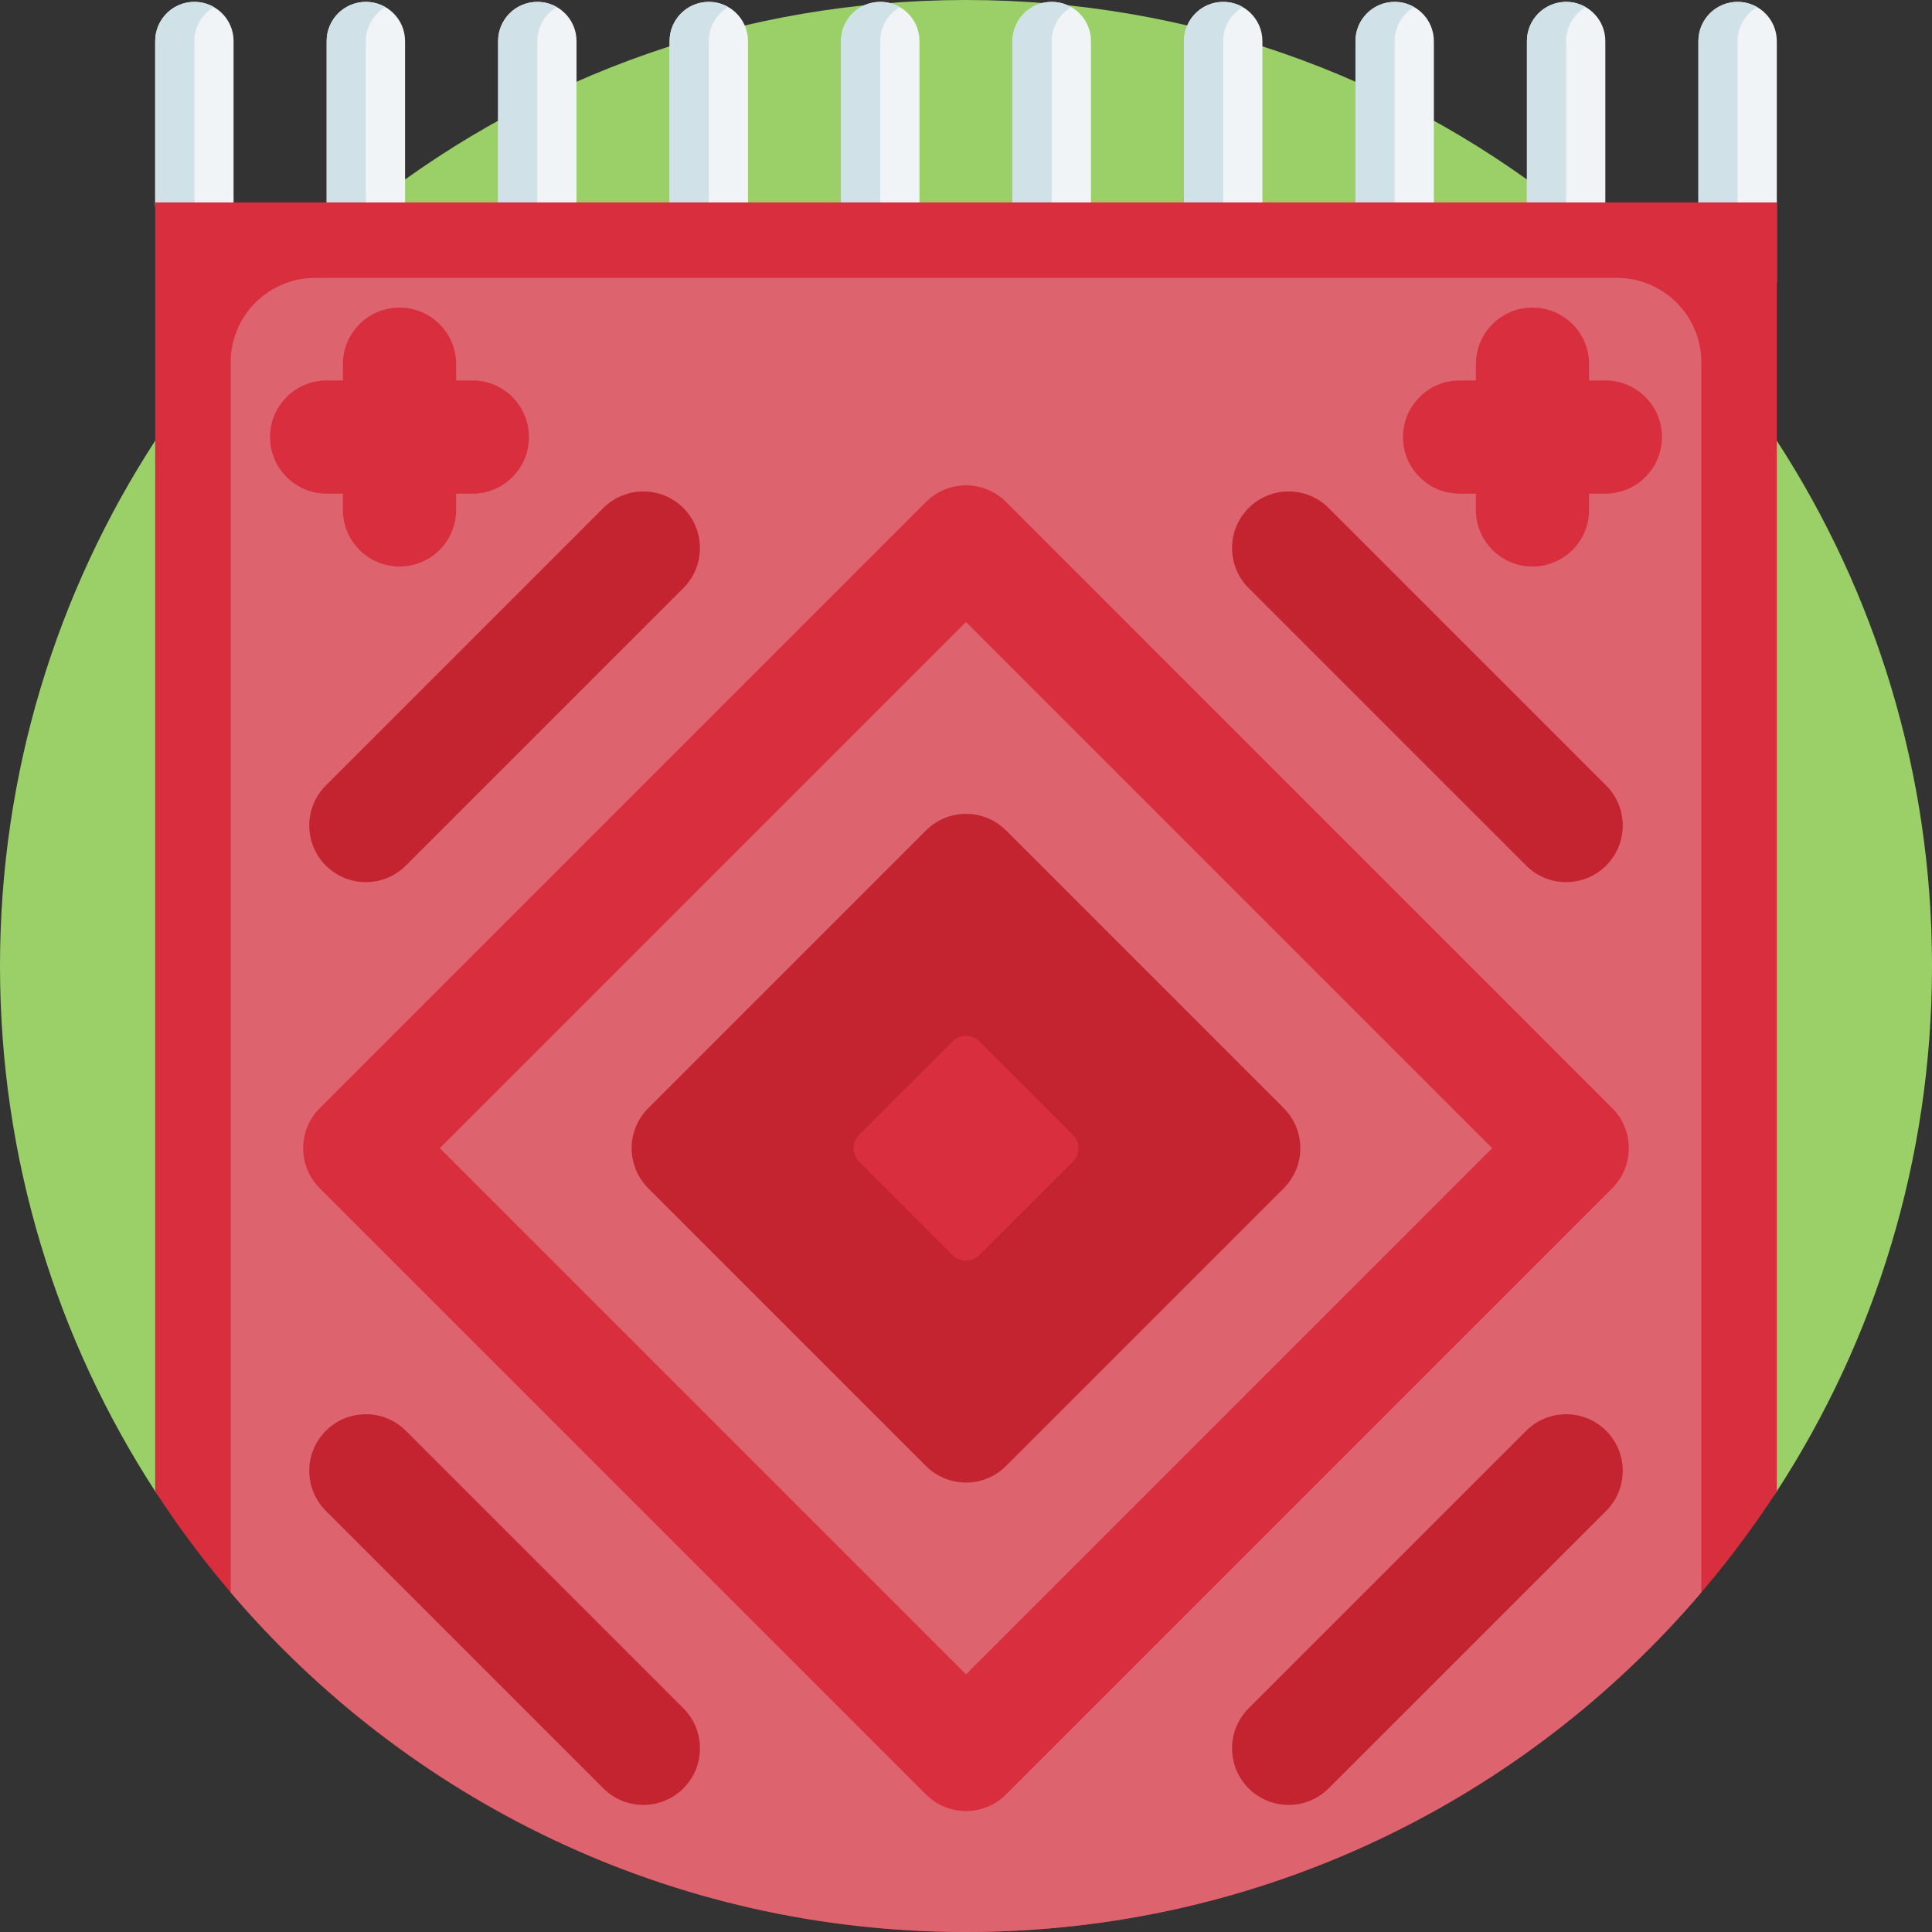 <svg id="Capa_1" enable-background="new 0 0 512 512" height="512" viewBox="0 0 512 512" width="512" xmlns="http://www.w3.org/2000/svg"><rect x="0" y="0" width="512" height="512" fill="#333333" stroke="none"/><g><path d="m512 256c0 51.33-15.11 99.14-41.13 139.21-6.08 9.38-12.77-4.946-20 3.523-46.94 55.07-116.83 89.99-194.87 89.99s-147.93-34.92-194.87-89.99c-7.23-8.47-13.92 5.856-20-3.523-26.02-40.07-41.13-87.88-41.13-139.21s15.11-99.14 41.13-139.21c6.45-9.94 13.57-19.4 21.31-28.32 3.83-4.43 7.81-8.729 11.95-12.88 7.78-7.83 16.07-15.17 24.8-21.95 43.32-33.62 97.73-53.64 156.81-53.64s113.49 20.02 156.81 53.64c8.73 6.78 17.02 14.12 24.8 21.95 4.14 4.15 8.12 8.45 11.95 12.88 7.74 8.92 14.86 18.38 21.31 28.32 26.02 40.07 41.13 87.88 41.13 139.21z" fill="#9bd069"/><g><path d="m96.957.5c-5.737 0-10.389 4.651-10.389 10.388v63.739c0 5.737 4.651 10.388 10.388 10.388 5.737 0 10.388-4.651 10.388-10.388v-63.738c.002-5.738-4.649-10.389-10.387-10.389z" fill="#f1f4f6"/><path d="m102.159 83.628c-1.53.88-3.3 1.39-5.2 1.39-5.74 0-10.39-4.66-10.39-10.39v-63.74c0-5.74 4.65-10.39 10.39-10.39 1.9 0 3.67.51 5.2 1.39-3.11 1.79-5.2 5.15-5.2 9v63.74c0 3.84 2.09 7.2 5.2 9z" fill="#d0e2e7"/></g><g><path d="m142.398.5c-5.737 0-10.389 4.651-10.389 10.388v63.739c0 5.737 4.651 10.388 10.388 10.388 5.737 0 10.388-4.651 10.388-10.388v-63.738c.001-5.738-4.65-10.389-10.387-10.389z" fill="#f1f4f6"/><path d="m147.6 83.628c-1.53.88-3.3 1.39-5.2 1.39-5.74 0-10.39-4.66-10.39-10.39v-63.74c0-5.74 4.65-10.39 10.39-10.39 1.9 0 3.67.51 5.2 1.39-3.11 1.79-5.2 5.15-5.2 9v63.74c0 3.84 2.089 7.2 5.2 9z" fill="#d0e2e7"/></g><g><path d="m187.839.5c-5.737 0-10.389 4.651-10.389 10.388v63.739c0 5.737 4.651 10.388 10.388 10.388 5.737 0 10.389-4.651 10.389-10.388v-63.738c0-5.738-4.651-10.389-10.388-10.389z" fill="#f1f4f6"/><path d="m193.04 83.628c-1.53.88-3.3 1.39-5.2 1.39-5.74 0-10.39-4.66-10.39-10.39v-63.74c0-5.74 4.65-10.39 10.39-10.39 1.9 0 3.67.51 5.2 1.39-3.11 1.79-5.2 5.15-5.2 9v63.74c0 3.84 2.09 7.2 5.2 9z" fill="#d0e2e7"/></g><g><path d="m233.28.5c-5.737 0-10.389 4.651-10.389 10.388v63.739c0 5.737 4.651 10.388 10.389 10.388 5.737 0 10.388-4.651 10.388-10.388v-63.738c0-5.738-4.651-10.389-10.388-10.389z" fill="#f1f4f6"/><path d="m238.481 83.628c-1.53.88-3.3 1.39-5.2 1.39-5.74 0-10.39-4.66-10.39-10.39v-63.74c0-5.74 4.65-10.39 10.39-10.39 1.9 0 3.67.51 5.2 1.39-3.11 1.79-5.2 5.15-5.2 9v63.74c0 3.84 2.09 7.2 5.2 9z" fill="#d0e2e7"/></g><g><path d="m278.72.5c-5.737 0-10.389 4.651-10.389 10.388v63.739c0 5.737 4.651 10.388 10.388 10.388 5.737 0 10.388-4.651 10.388-10.388v-63.738c.002-5.738-4.649-10.389-10.387-10.389z" fill="#f1f4f6"/><path d="m283.922 83.628c-1.53.88-3.3 1.39-5.2 1.39-5.74 0-10.39-4.66-10.39-10.39v-63.74c0-5.74 4.65-10.39 10.39-10.39 1.9 0 3.67.51 5.2 1.39-3.11 1.79-5.2 5.15-5.2 9v63.74c0 3.84 2.09 7.2 5.2 9z" fill="#d0e2e7"/></g><g><path d="m324.161.5c-5.737 0-10.388 4.651-10.388 10.388v63.739c0 5.737 4.651 10.388 10.388 10.388 5.737 0 10.389-4.651 10.389-10.388v-63.738c0-5.738-4.651-10.389-10.389-10.389z" fill="#f1f4f6"/><path d="m329.363 83.628c-1.53.88-3.3 1.39-5.2 1.39-5.74 0-10.39-4.66-10.39-10.39v-63.74c0-5.74 4.65-10.39 10.39-10.39 1.9 0 3.67.51 5.2 1.39-3.11 1.79-5.2 5.15-5.2 9v63.74c0 3.84 2.09 7.2 5.2 9z" fill="#d0e2e7"/></g><g><path d="m369.602.5c-5.737 0-10.389 4.651-10.389 10.388v63.739c0 5.737 4.651 10.388 10.389 10.388 5.737 0 10.388-4.651 10.388-10.388v-63.738c.001-5.738-4.651-10.389-10.388-10.389z" fill="#f1f4f6"/><path d="m374.804 83.628c-1.53.88-3.3 1.39-5.2 1.39-5.74 0-10.39-4.66-10.39-10.39v-63.74c0-5.74 4.65-10.39 10.39-10.39 1.9 0 3.67.51 5.2 1.39-3.11 1.79-5.2 5.15-5.2 9v63.74c0 3.84 2.09 7.2 5.2 9z" fill="#d0e2e7"/></g><g><path d="m415.043.5c-5.737 0-10.389 4.651-10.389 10.388v63.739c0 5.737 4.651 10.388 10.388 10.388 5.737 0 10.388-4.651 10.388-10.388v-63.738c.001-5.738-4.65-10.389-10.387-10.389z" fill="#f1f4f6"/><path d="m420.244 83.628c-1.53.88-3.3 1.39-5.2 1.39-5.74 0-10.39-4.66-10.39-10.39v-63.74c0-5.74 4.65-10.39 10.39-10.39 1.9 0 3.67.51 5.2 1.39-3.11 1.79-5.2 5.15-5.2 9v63.74c0 3.84 2.09 7.2 5.2 9z" fill="#d0e2e7"/></g><g><path d="m460.484.5c-5.737 0-10.389 4.651-10.389 10.388v63.739c0 5.737 4.651 10.388 10.388 10.388 5.737 0 10.388-4.651 10.388-10.388v-63.738c.001-5.738-4.65-10.389-10.387-10.389z" fill="#f1f4f6"/><path d="m465.685 83.628c-1.53.88-3.3 1.39-5.2 1.39-5.74 0-10.39-4.66-10.39-10.39v-63.74c0-5.74 4.65-10.39 10.39-10.39 1.9 0 3.67.51 5.2 1.39-3.11 1.79-5.2 5.15-5.2 9v63.74c0 3.84 2.09 7.2 5.2 9z" fill="#d0e2e7"/></g><g><path d="m51.516.5c-5.737 0-10.389 4.651-10.389 10.388v43.25c0 5.737 4.651 30.877 10.388 30.877 5.737 0 10.388-4.651 10.388-10.388v-63.738c.002-5.738-4.649-10.389-10.387-10.389z" fill="#f1f4f6"/><path d="m56.718 83.628c-1.53.88-3.3 1.39-5.2 1.39-5.74 0-10.39-25.15-10.39-30.88v-43.25c0-5.74 4.65-10.39 10.39-10.39 1.9 0 3.67.51 5.2 1.39-3.11 1.79-5.2 5.15-5.2 9v63.74c0 3.84 2.09 7.2 5.2 9z" fill="#d0e2e7"/></g><path d="m470.87 53.64v341.57c-45.63 70.29-124.82 116.79-214.87 116.79s-169.24-46.5-214.87-116.79v-341.57z" fill="#d82e3d"/><path d="m450.87 96.02v325.99c-46.94 55.07-116.83 89.99-194.87 89.99s-147.93-34.92-194.87-89.99v-325.99c0-2.65.46-5.19 1.31-7.55 2.05-5.75 6.4-10.41 11.95-12.88 2.78-1.26 5.87-1.95 9.12-1.95h344.98c3.25 0 6.34.69 9.12 1.95 5.55 2.47 9.9 7.13 11.95 12.88.85 2.36 1.31 4.9 1.31 7.55z" fill="#dd636e"/><path d="m256 479.942c-3.839 0-7.678-1.464-10.606-4.394l-160.658-160.657c-5.858-5.858-5.858-15.355 0-21.213l160.657-160.658c2.813-2.813 6.628-4.394 10.606-4.394s7.794 1.581 10.606 4.394l160.657 160.658c5.858 5.858 5.858 15.355 0 21.213l-160.656 160.657c-2.928 2.93-6.767 4.394-10.606 4.394zm-139.444-175.657 139.444 139.444 139.444-139.444-139.444-139.445z" fill="#d82e3d"/><path d="m256 392.893c-3.839 0-7.678-1.464-10.606-4.394l-73.608-73.608c-2.813-2.813-4.394-6.628-4.394-10.606 0-3.979 1.58-7.793 4.394-10.606l73.608-73.608c5.857-5.858 15.355-5.858 21.213 0l73.608 73.608c2.813 2.813 4.394 6.628 4.394 10.606s-1.58 7.793-4.394 10.606l-73.608 73.608c-2.929 2.929-6.768 4.394-10.607 4.394z" fill="#c32430"/><path d="m256 334.07c-1.29 0-2.581-.492-3.565-1.477l-24.743-24.743c-.946-.946-1.477-2.228-1.477-3.565s.531-2.62 1.477-3.565l24.743-24.743c1.969-1.969 5.162-1.969 7.131 0l24.743 24.743c.946.946 1.477 2.228 1.477 3.565s-.531 2.62-1.477 3.565l-24.743 24.743c-.985.985-2.276 1.477-3.566 1.477z" fill="#d82e3d"/><g fill="#c32430"><path d="m170.495 478.323c-3.839 0-7.678-1.464-10.606-4.394l-73.538-73.538c-5.858-5.858-5.858-15.355 0-21.213 5.857-5.858 15.355-5.858 21.213 0l73.538 73.538c5.858 5.858 5.858 15.355 0 21.213-2.929 2.929-6.768 4.394-10.607 4.394z"/><path d="m415.043 233.775c-3.839 0-7.678-1.464-10.606-4.394l-73.538-73.538c-5.858-5.858-5.858-15.355 0-21.213 5.857-5.858 15.355-5.858 21.213 0l73.538 73.538c5.858 5.858 5.858 15.355 0 21.213-2.929 2.93-6.768 4.394-10.607 4.394z"/><path d="m96.957 233.775c-3.839 0-7.678-1.464-10.606-4.394-5.858-5.858-5.858-15.355 0-21.213l73.538-73.538c5.857-5.858 15.355-5.858 21.213 0s5.858 15.355 0 21.213l-73.538 73.538c-2.929 2.93-6.768 4.394-10.607 4.394z"/><path d="m341.505 478.323c-3.839 0-7.678-1.464-10.606-4.394-5.858-5.858-5.858-15.355 0-21.213l73.538-73.538c5.857-5.858 15.355-5.858 21.213 0s5.858 15.355 0 21.213l-73.538 73.538c-2.929 2.929-6.768 4.394-10.607 4.394z"/></g><g fill="#d82e3d"><g><path d="m406.122 150.132c-8.284 0-15-6.716-15-15v-38.618c0-8.284 6.716-15 15-15s15 6.716 15 15v38.619c0 8.284-6.716 14.999-15 14.999z"/><path d="m425.432 130.823h-38.619c-8.284 0-15-6.716-15-15s6.716-15 15-15h38.619c8.284 0 15 6.716 15 15s-6.716 15-15 15z"/></g><g><path d="m105.878 150.132c-8.284 0-15-6.716-15-15v-38.618c0-8.284 6.716-15 15-15s15 6.716 15 15v38.619c0 8.284-6.716 14.999-15 14.999z"/><path d="m125.188 130.823h-38.62c-8.284 0-15-6.716-15-15s6.716-15 15-15h38.619c8.284 0 15 6.716 15 15s-6.715 15-14.999 15z"/></g></g></g></svg>